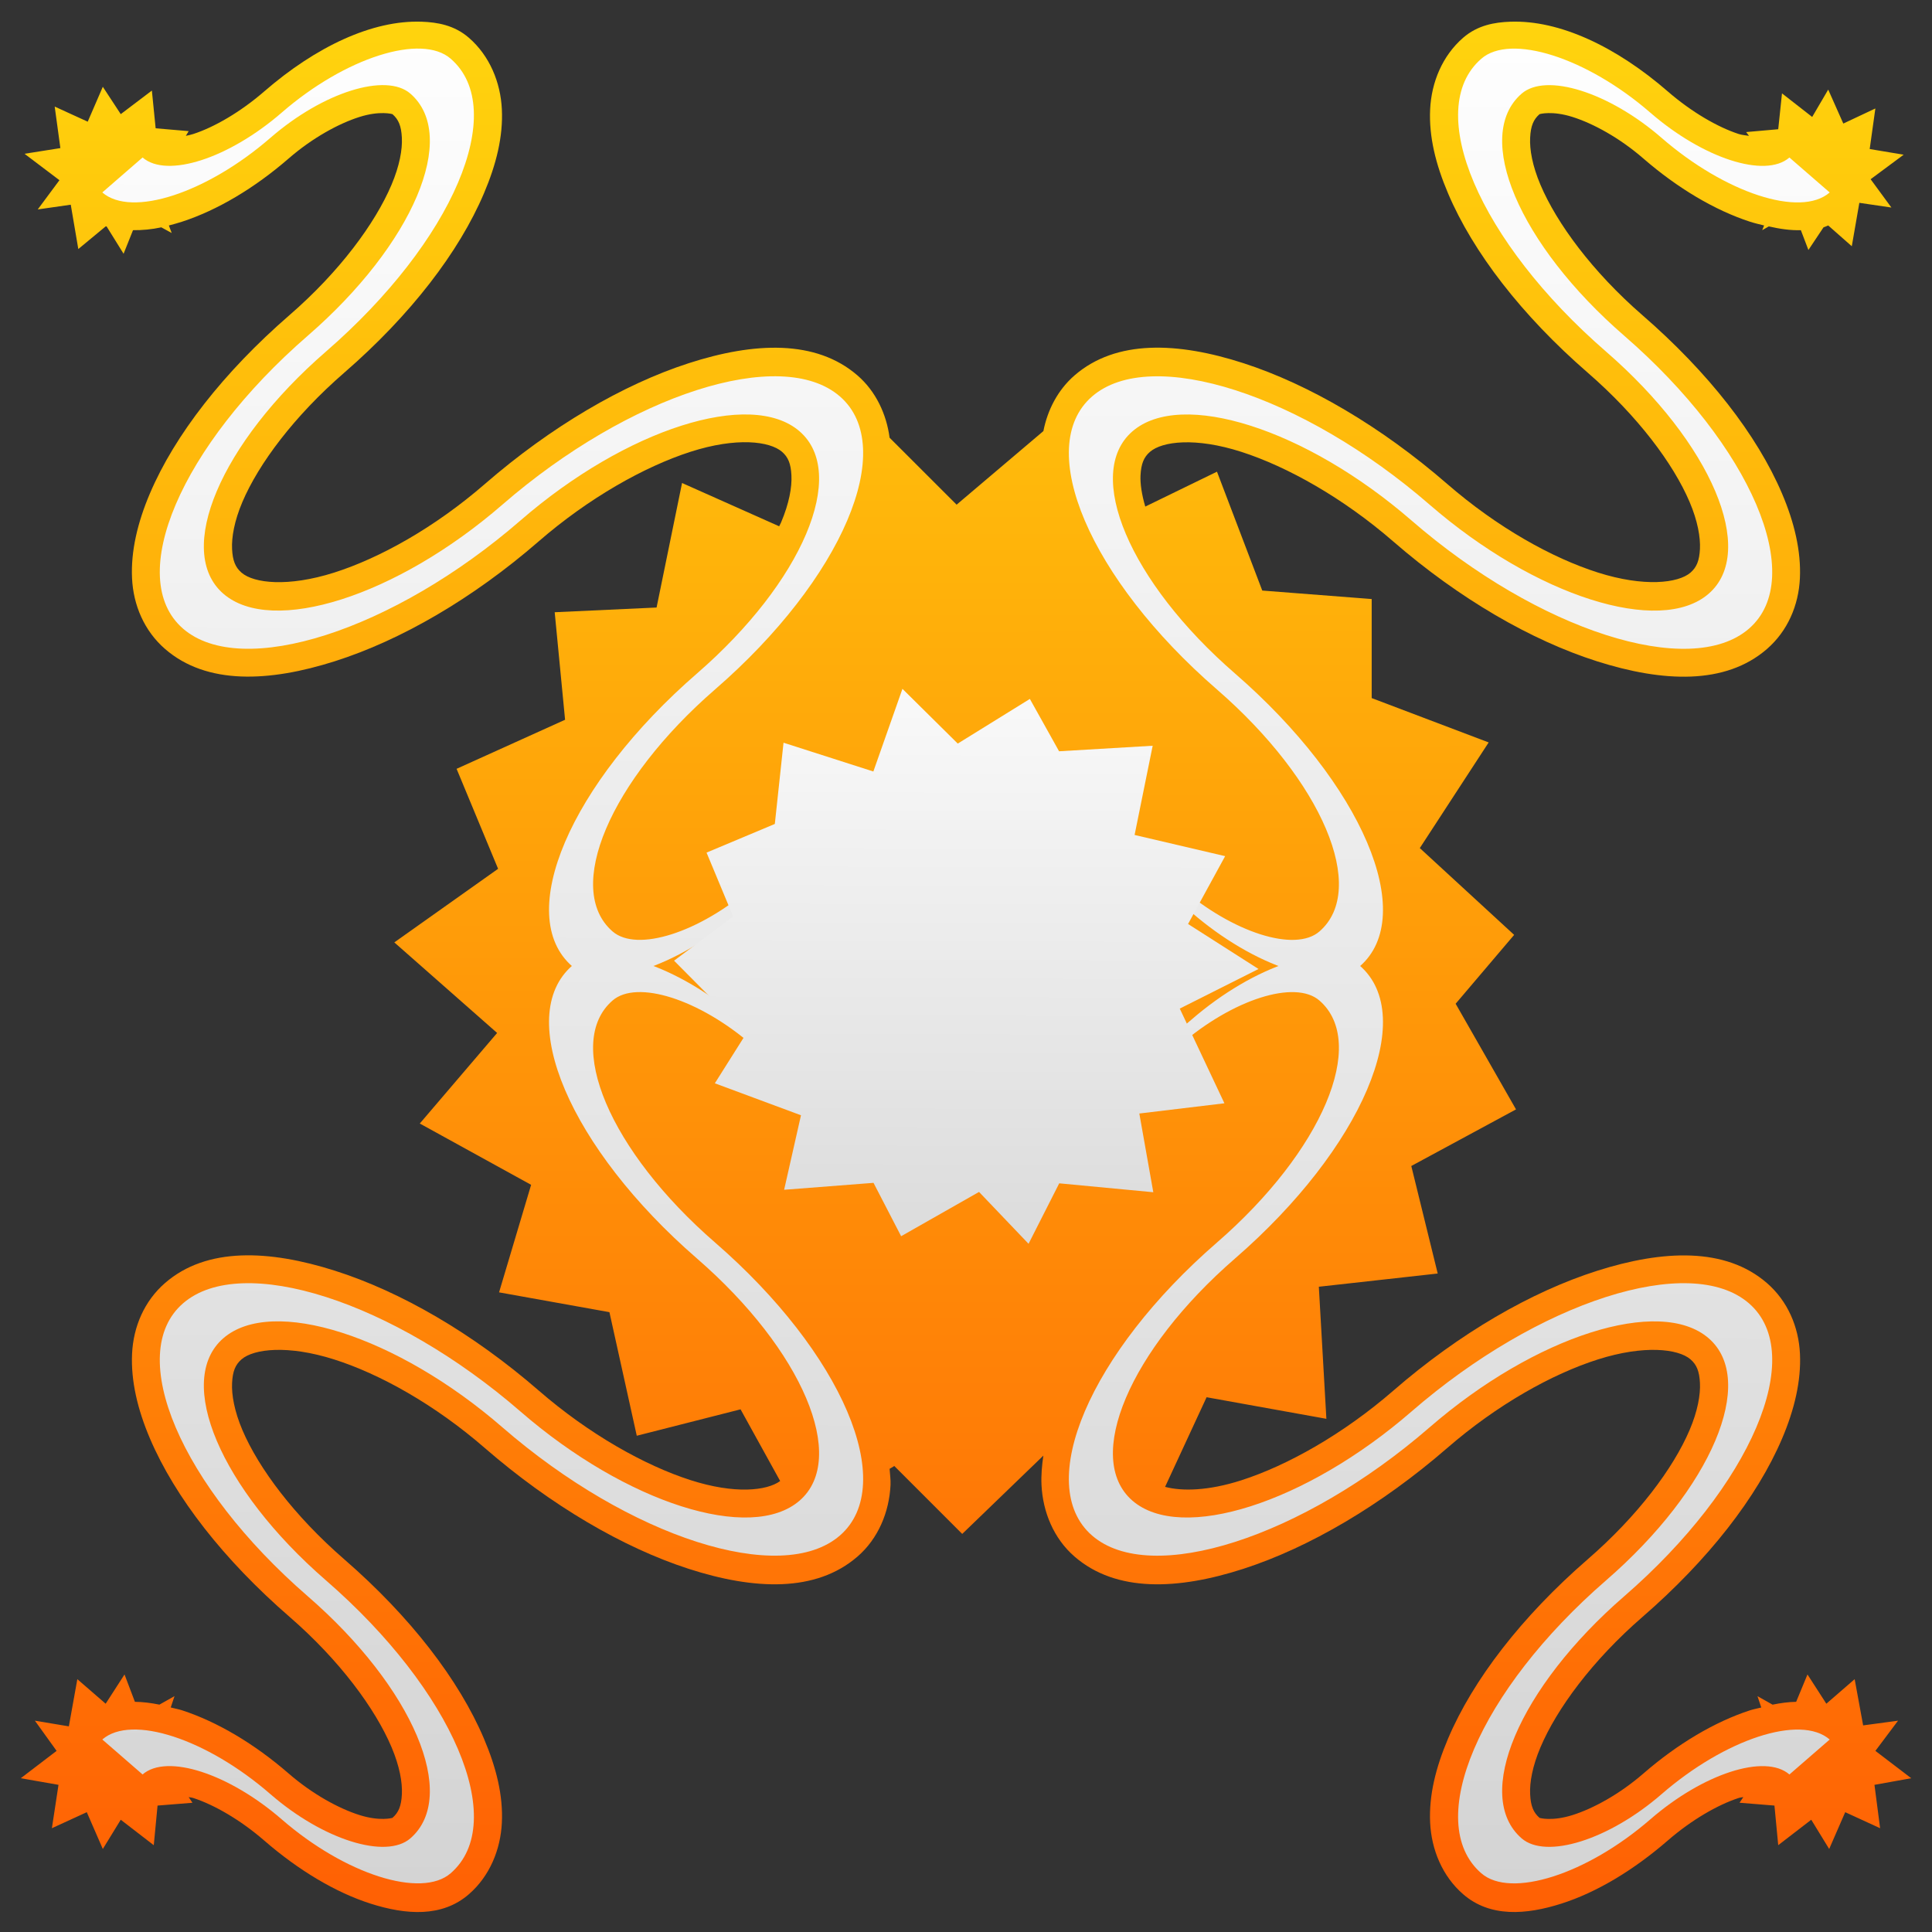 <?xml version="1.0" encoding="UTF-8" standalone="no"?>
<!-- Created with Inkscape (http://www.inkscape.org/) -->

<svg
   xmlns:dc="http://purl.org/dc/elements/1.1/"
   xmlns:cc="http://creativecommons.org/ns#"
   xmlns:rdf="http://www.w3.org/1999/02/22-rdf-syntax-ns#"
   xmlns:svg="http://www.w3.org/2000/svg"
   xmlns="http://www.w3.org/2000/svg"
   xmlns:xlink="http://www.w3.org/1999/xlink"
   xmlns:sodipodi="http://sodipodi.sourceforge.net/DTD/sodipodi-0.dtd"
   xmlns:inkscape="http://www.inkscape.org/namespaces/inkscape"
   inkscape:version="0.48.0 r9654"
   version="1.1"
   id="svg2"
   height="64"
   width="64"
   sodipodi:docname="disruptor_bomb.svg"
   inkscape:export-filename="/home/awrapp/Documents/newstuff2/disruptor_bomb.png"
   inkscape:export-xdpi="90"
   inkscape:export-ydpi="90">
  <rect width="100%" height="100%" fill="#333333" stroke="none"/>
  <sodipodi:namedview
     id="base"
     pagecolor="#ffffff"
     bordercolor="#666666"
     borderopacity="1.0"
     inkscape:pageopacity="0.0"
     inkscape:pageshadow="2"
     inkscape:zoom="7.919596"
     inkscape:cx="9.2465253"
     inkscape:cy="32.660449"
     inkscape:document-units="px"
     inkscape:current-layer="layer3"
     showgrid="true"
     inkscape:snap-to-guides="false"
     inkscape:snap-grids="false"
     inkscape:window-width="1440"
     inkscape:window-height="853"
     inkscape:window-x="0"
     inkscape:window-y="-3"
     inkscape:window-maximized="1"
     showguides="true"
     inkscape:guide-bbox="true">
    <inkscape:grid
       snapvisiblegridlinesonly="true"
       enabled="true"
       visible="true"
       dotted="true"
       empspacing="5"
       id="grid2985"
       type="xygrid" />
  </sodipodi:namedview>
  <defs
     id="defs4">
    <linearGradient
       id="linearGradient4005">
      <stop
         style="stop-color:#ff5f04;stop-opacity:1;"
         offset="0"
         id="stop4007" />
      <stop
         style="stop-color:#ffd50d;stop-opacity:1;"
         offset="1"
         id="stop4009" />
    </linearGradient>
    <linearGradient
       id="linearGradient3997">
      <stop
         style="stop-color:#d3d3d3;stop-opacity:1;"
         offset="0"
         id="stop3999" />
      <stop
         style="stop-color:#ffffff;stop-opacity:1;"
         offset="1"
         id="stop4001" />
    </linearGradient>
    <linearGradient
       inkscape:collect="always"
       xlink:href="#linearGradient3847"
       id="linearGradient4539"
       x1="0.348"
       y1="0.429"
       x2="0.241"
       y2="32.393"
       gradientUnits="userSpaceOnUse" />
    <linearGradient
       id="linearGradient3847">
      <stop
         style="stop-color:#ffffff;stop-opacity:1;"
         offset="0"
         id="stop3849" />
      <stop
         style="stop-color:#d5d5d5;stop-opacity:1;"
         offset="1"
         id="stop3851" />
    </linearGradient>
    <linearGradient
       inkscape:collect="always"
       xlink:href="#linearGradient3847"
       id="linearGradient3171"
       x1="0.348"
       y1="0.429"
       x2="0.241"
       y2="32.393"
       gradientUnits="userSpaceOnUse" />
    <linearGradient
       id="linearGradient3173">
      <stop
         style="stop-color:#ffffff;stop-opacity:1;"
         offset="0"
         id="stop3175" />
      <stop
         style="stop-color:#d5d5d5;stop-opacity:1;"
         offset="1"
         id="stop3177" />
    </linearGradient>
    <linearGradient
       inkscape:collect="always"
       xlink:href="#linearGradient3847"
       id="linearGradient3179"
       x1="0.348"
       y1="0.429"
       x2="0.241"
       y2="32.393"
       gradientUnits="userSpaceOnUse" />
    <linearGradient
       id="linearGradient3181">
      <stop
         style="stop-color:#ffffff;stop-opacity:1;"
         offset="0"
         id="stop3183" />
      <stop
         style="stop-color:#d5d5d5;stop-opacity:1;"
         offset="1"
         id="stop3185" />
    </linearGradient>
    <linearGradient
       inkscape:collect="always"
       xlink:href="#linearGradient3847"
       id="linearGradient3187"
       x1="0.348"
       y1="0.429"
       x2="0.241"
       y2="32.393"
       gradientUnits="userSpaceOnUse" />
    <linearGradient
       id="linearGradient3189">
      <stop
         style="stop-color:#ffffff;stop-opacity:1;"
         offset="0"
         id="stop3191" />
      <stop
         style="stop-color:#d5d5d5;stop-opacity:1;"
         offset="1"
         id="stop3193" />
    </linearGradient>
    <linearGradient
       inkscape:collect="always"
       xlink:href="#linearGradient3847"
       id="linearGradient3195"
       x1="0.348"
       y1="0.429"
       x2="0.241"
       y2="32.393"
       gradientUnits="userSpaceOnUse" />
    <linearGradient
       id="linearGradient3197">
      <stop
         style="stop-color:#ffffff;stop-opacity:1;"
         offset="0"
         id="stop3199" />
      <stop
         style="stop-color:#d5d5d5;stop-opacity:1;"
         offset="1"
         id="stop3201" />
    </linearGradient>
    <linearGradient
       inkscape:collect="always"
       xlink:href="#linearGradient3847"
       id="linearGradient3203"
       x1="0.348"
       y1="0.429"
       x2="0.241"
       y2="32.393"
       gradientUnits="userSpaceOnUse" />
    <linearGradient
       id="linearGradient3205">
      <stop
         style="stop-color:#ffffff;stop-opacity:1;"
         offset="0"
         id="stop3207" />
      <stop
         style="stop-color:#d5d5d5;stop-opacity:1;"
         offset="1"
         id="stop3209" />
    </linearGradient>
    <linearGradient
       inkscape:collect="always"
       xlink:href="#linearGradient3847"
       id="linearGradient3211"
       x1="0.348"
       y1="0.429"
       x2="0.241"
       y2="32.393"
       gradientUnits="userSpaceOnUse" />
    <linearGradient
       id="linearGradient3213">
      <stop
         style="stop-color:#ffffff;stop-opacity:1;"
         offset="0"
         id="stop3215" />
      <stop
         style="stop-color:#d5d5d5;stop-opacity:1;"
         offset="1"
         id="stop3217" />
    </linearGradient>
    <linearGradient
       inkscape:collect="always"
       xlink:href="#linearGradient3847"
       id="linearGradient3219"
       x1="0.348"
       y1="0.429"
       x2="0.241"
       y2="32.393"
       gradientUnits="userSpaceOnUse" />
    <linearGradient
       id="linearGradient3221">
      <stop
         style="stop-color:#ffffff;stop-opacity:1;"
         offset="0"
         id="stop3223" />
      <stop
         style="stop-color:#d5d5d5;stop-opacity:1;"
         offset="1"
         id="stop3225" />
    </linearGradient>
    <linearGradient
       inkscape:collect="always"
       xlink:href="#linearGradient3847"
       id="linearGradient3227"
       x1="0.348"
       y1="0.429"
       x2="0.241"
       y2="32.393"
       gradientUnits="userSpaceOnUse" />
    <linearGradient
       id="linearGradient3229">
      <stop
         style="stop-color:#ffffff;stop-opacity:1;"
         offset="0"
         id="stop3231" />
      <stop
         style="stop-color:#d5d5d5;stop-opacity:1;"
         offset="1"
         id="stop3233" />
    </linearGradient>
    <linearGradient
       inkscape:collect="always"
       xlink:href="#linearGradient3997"
       id="linearGradient4243"
       x1="0.042"
       y1="64.199"
       x2="0.192"
       y2="-0.325"
       gradientUnits="userSpaceOnUse" />
    <linearGradient
       inkscape:collect="always"
       xlink:href="#linearGradient4005"
       id="linearGradient4251"
       x1="0.056"
       y1="63.974"
       x2="0.052"
       y2="0.082"
       gradientUnits="userSpaceOnUse" />
  </defs>
  <g
     transform="translate(0,-988.362)"
     id="layer1"
     inkscape:groupmode="layer"
     inkscape:label="Layer 0"
     style="display:inline" />
  <g
     inkscape:groupmode="layer"
     id="layer3"
     inkscape:label="Layer 1"
     style="display:inline">
    <path
       style="fill:url(#linearGradient4251);fill-opacity:1;fill-rule:evenodd;stroke:none;display:inline"
       d="M 13.969,0.719 C 12.333,0.66 10.46,1.548 8.75,3.031 7.96,3.716 7.093,4.214 6.406,4.438 6.314,4.468 6.238,4.482 6.156,4.5 L 6.25,4.344 5.156,4.25 5.031,3 4,3.781 3.406,2.875 2.906,4.031 1.812,3.531 2,4.906 0.812,5.094 1.969,5.969 1.25,6.938 2.344,6.781 2.594,8.25 3.5,7.5 c 0.009,0.003 0.022,-0.003 0.031,0 L 4.094,8.406 4.406,7.625 C 4.713,7.628 5.024,7.6 5.344,7.531 l 0.344,0.188 -0.094,-0.25 C 5.741,7.431 5.885,7.391 6.031,7.344 7.195,6.965 8.426,6.236 9.562,5.25 10.35,4.567 11.221,4.092 11.906,3.875 12.591,3.658 12.998,3.78 13,3.781 c 0.203,0.176 0.293,0.391 0.312,0.781 0.02,0.39 -0.074,0.926 -0.344,1.562 -0.54,1.272 -1.713,2.871 -3.375,4.312 -2.189,1.899 -3.8,3.971 -4.625,5.906 -0.413,0.968 -0.636,1.919 -0.594,2.812 0.042,0.894 0.405,1.746 1.094,2.344 1.377,1.195 3.446,1.099 5.625,0.406 2.179,-0.693 4.56,-2.068 6.75,-3.969 1.662,-1.442 3.509,-2.479 5.031,-2.969 1.523,-0.49 2.626,-0.351 3.031,0 0.203,0.176 0.293,0.391 0.312,0.781 0.02,0.39 -0.074,0.926 -0.344,1.562 -0.017,0.039 -0.045,0.085 -0.062,0.125 L 22.594,16 21.75,20.125 l -3.375,0.156 0.344,3.562 -3.594,1.625 1.375,3.312 -3.438,2.438 3.406,3 -2.562,3 3.688,2.031 -1.062,3.562 3.656,0.656 0.906,4.094 3.438,-0.875 1.312,2.375 C 25.403,49.384 24.339,49.502 22.875,49.031 21.352,48.542 19.506,47.505 17.844,46.062 15.654,44.162 13.273,42.787 11.094,42.094 8.915,41.401 6.846,41.305 5.469,42.5 4.78,43.097 4.417,43.95 4.375,44.844 c -0.042,0.894 0.181,1.845 0.594,2.812 0.825,1.935 2.436,4.007 4.625,5.906 1.662,1.442 2.835,3.04 3.375,4.312 0.27,0.636 0.363,1.172 0.344,1.562 C 13.293,59.828 13.203,60.043 13,60.219 12.998,60.22 12.591,60.342 11.906,60.125 11.221,59.908 10.35,59.433 9.562,58.75 8.426,57.764 7.195,57.035 6.031,56.656 5.907,56.616 5.781,56.596 5.656,56.562 l 0.125,-0.375 -0.5,0.281 C 5.003,56.412 4.738,56.378 4.469,56.375 L 4.125,55.469 3.5,56.438 2.562,55.625 2.281,57.188 1.156,57 1.875,58 0.688,58.906 1.938,59.125 1.719,60.562 2.875,60.031 3.406,61.25 4,60.281 5.094,61.125 5.219,59.812 6.375,59.719 6.25,59.531 c 0.053,0.014 0.099,0.013 0.156,0.031 0.687,0.224 1.554,0.721 2.344,1.406 1.139,0.988 2.366,1.723 3.531,2.094 1.165,0.37 2.359,0.461 3.25,-0.312 0.69,-0.598 1.052,-1.479 1.094,-2.375 0.042,-0.896 -0.181,-1.81 -0.594,-2.781 -0.825,-1.943 -2.435,-4.037 -4.625,-5.938 C 9.744,50.214 8.57,48.639 8.031,47.375 7.762,46.743 7.668,46.199 7.688,45.812 7.707,45.426 7.796,45.208 8,45.031 c 0.407,-0.353 1.541,-0.482 3.062,0 1.522,0.482 3.339,1.496 5,2.938 2.188,1.899 4.579,3.298 6.75,4 2.171,0.702 4.216,0.789 5.594,-0.406 0.69,-0.598 1.052,-1.479 1.094,-2.375 0.008,-0.173 -0.02,-0.356 -0.031,-0.531 l 0.156,-0.094 2.25,2.25 2.688,-2.594 c -0.048,0.321 -0.077,0.653 -0.062,0.969 0.042,0.896 0.404,1.777 1.094,2.375 1.377,1.195 3.423,1.108 5.594,0.406 2.171,-0.702 4.562,-2.101 6.75,-4 1.661,-1.441 3.478,-2.455 5,-2.938 1.522,-0.482 2.655,-0.353 3.062,0 0.204,0.177 0.293,0.395 0.312,0.781 0.02,0.386 -0.074,0.931 -0.344,1.562 -0.539,1.264 -1.712,2.839 -3.375,4.281 -2.19,1.9 -3.8,3.995 -4.625,5.938 -0.412,0.971 -0.636,1.885 -0.594,2.781 0.042,0.896 0.404,1.777 1.094,2.375 0.891,0.773 2.085,0.683 3.25,0.312 1.165,-0.37 2.392,-1.106 3.531,-2.094 0.79,-0.685 1.657,-1.182 2.344,-1.406 0.057,-0.019 0.103,-0.017 0.156,-0.031 l -0.125,0.188 1.156,0.094 0.125,1.312 L 60,60.281 60.594,61.25 61.125,60.031 62.281,60.562 62.094,59.125 63.312,58.906 62.125,58 62.875,57 61.719,57.156 61.438,55.625 60.5,56.438 59.875,55.469 59.5,56.375 c -0.259,0.005 -0.514,0.039 -0.781,0.094 l -0.5,-0.281 0.125,0.375 c -0.125,0.034 -0.25,0.053 -0.375,0.094 -1.163,0.379 -2.394,1.107 -3.531,2.094 -0.787,0.683 -1.659,1.158 -2.344,1.375 -0.685,0.217 -1.092,0.095 -1.094,0.094 -0.203,-0.176 -0.293,-0.391 -0.312,-0.781 -0.02,-0.39 0.074,-0.926 0.344,-1.562 0.54,-1.272 1.713,-2.871 3.375,-4.312 2.189,-1.899 3.8,-3.971 4.625,-5.906 0.413,-0.968 0.636,-1.919 0.594,-2.812 -0.042,-0.894 -0.405,-1.746 -1.094,-2.344 -1.377,-1.195 -3.446,-1.099 -5.625,-0.406 -2.179,0.693 -4.56,2.068 -6.75,3.969 -1.662,1.442 -3.509,2.479 -5.031,2.969 -1.106,0.356 -1.975,0.367 -2.531,0.219 l 1.375,-2.969 L 43.938,47 l -0.25,-4.375 3.938,-0.438 -0.875,-3.562 3.469,-1.875 -2,-3.5 1.938,-2.281 -3.125,-2.875 2.281,-3.5 -3.875,-1.469 0,-3.281 -3.625,-0.281 -1.5,-3.938 -2.375,1.156 C 37.821,16.385 37.768,16.021 37.781,15.75 c 0.02,-0.39 0.11,-0.605 0.312,-0.781 0.405,-0.351 1.509,-0.49 3.031,0 1.523,0.49 3.369,1.526 5.031,2.969 2.19,1.9 4.571,3.276 6.75,3.969 2.179,0.693 4.248,0.789 5.625,-0.406 0.689,-0.597 1.052,-1.45 1.094,-2.344 0.042,-0.894 -0.181,-1.845 -0.594,-2.812 -0.825,-1.935 -2.436,-4.007 -4.625,-5.906 C 52.745,8.996 51.571,7.397 51.031,6.125 50.761,5.489 50.668,4.953 50.688,4.562 50.707,4.172 50.797,3.957 51,3.781 51.002,3.78 51.409,3.658 52.094,3.875 c 0.685,0.217 1.557,0.692 2.344,1.375 1.137,0.986 2.368,1.715 3.531,2.094 0.156,0.051 0.312,0.085 0.469,0.125 L 58.375,7.625 58.594,7.5 c 0.363,0.083 0.715,0.135 1.062,0.125 l 0.25,0.656 0.5,-0.75 c 0.052,-0.016 0.105,-0.042 0.156,-0.062 l 0.781,0.688 0.25,-1.438 1.062,0.156 -0.688,-0.938 1.094,-0.812 -1.125,-0.188 0.188,-1.344 -1.062,0.5 -0.5,-1.125 -0.531,0.906 -1,-0.781 -0.125,1.188 L 57.844,4.375 57.938,4.5 C 57.831,4.48 57.719,4.478 57.594,4.438 56.907,4.214 56.04,3.716 55.25,3.031 53.54,1.548 51.667,0.66 50.031,0.719 49.513,0.737 48.948,0.834 48.469,1.25 47.779,1.848 47.417,2.729 47.375,3.625 c -0.042,0.896 0.181,1.81 0.594,2.781 0.825,1.943 2.435,4.037 4.625,5.938 1.663,1.443 2.836,3.017 3.375,4.281 0.27,0.632 0.363,1.176 0.344,1.562 -0.02,0.386 -0.109,0.604 -0.312,0.781 -0.407,0.353 -1.541,0.482 -3.062,0 -1.522,-0.482 -3.339,-1.496 -5,-2.938 -2.188,-1.899 -4.579,-3.298 -6.75,-4 -2.171,-0.702 -4.216,-0.789 -5.594,0.406 -0.551,0.478 -0.894,1.142 -1.031,1.844 l -2.875,2.438 L 29.469,14.5 c -0.104,-0.783 -0.455,-1.535 -1.062,-2.062 -1.377,-1.195 -3.423,-1.108 -5.594,-0.406 -2.171,0.702 -4.562,2.101 -6.75,4 -1.661,1.441 -3.478,2.455 -5,2.938 -1.522,0.482 -2.655,0.353 -3.062,0 C 7.796,18.792 7.707,18.574 7.688,18.188 7.668,17.801 7.762,17.257 8.031,16.625 c 0.539,-1.264 1.712,-2.839 3.375,-4.281 2.19,-1.9 3.8,-3.995 4.625,-5.938 C 16.444,5.435 16.667,4.521 16.625,3.625 16.583,2.729 16.221,1.848 15.531,1.25 15.052,0.834 14.487,0.737 13.969,0.719 z"
       id="path3400"
       inkscape:connector-curvature="0" />
  </g>
  <g
     inkscape:label="Layer 2"
     id="layer2"
     inkscape:groupmode="layer"
     style="display:inline"
     sodipodi:insensitive="true">
    <g
       id="g3450"
       style="fill:url(#linearGradient4243);fill-opacity:1">
      <g
         transform="translate(1.1,-0.176)"
         id="g3274"
         style="fill:url(#linearGradient4243);fill-opacity:1;display:inline">
        <path
           style="fill:url(#linearGradient4243);fill-opacity:1;fill-rule:evenodd;stroke:none;display:inline"
           d="m 28.063,35.436 c -0.806,0.699 -2.875,0.041 -4.622,-1.475 -2.103,-1.825 -4.614,-2.64 -5.584,-1.798 -1.944,1.687 -0.075,6.052 4.131,9.702 3.495,3.032 5.015,6.619 3.4,8.021 -1.615,1.401 -5.749,0.082 -9.244,-2.95 -4.207,-3.65 -9.237,-5.271 -11.181,-3.585 -1.944,1.687 -0.075,6.052 4.131,9.702 3.495,3.032 5.015,6.619 3.4,8.021 -0.806,0.699 -2.888,0.053 -4.635,-1.464 C 5.757,57.783 3.26,56.957 2.289,57.799 l 0.667,0.579 0.667,0.579 c 0.806,-0.699 2.861,-0.029 4.609,1.487 2.103,1.825 4.627,2.628 5.597,1.786 1.944,-1.687 0.075,-6.052 -4.131,-9.702 -3.495,-3.032 -5.015,-6.619 -3.4,-8.021 1.615,-1.401 5.749,-0.082 9.244,2.95 4.207,3.65 9.237,5.271 11.181,3.585 1.944,-1.687 0.075,-6.052 -4.131,-9.702 -3.495,-3.032 -5.015,-6.619 -3.4,-8.021 0.806,-0.699 2.875,-0.041 4.622,1.475 2.103,1.825 4.614,2.64 5.584,1.798 l -0.667,-0.579 -0.667,-0.579 z"
           id="path3076-4-1-19"
           inkscape:connector-curvature="0" />
        <path
           inkscape:connector-curvature="0"
           id="path3403"
           d="M 3.434,60.206 2.799,59.71 2.44,60.278 2.135,59.56 1.455,59.875 1.57,59.028 0.837,58.902 1.548,58.371 1.11,57.774 l 0.679,0.1 0.152,-0.916 0.565,0.478 0.359,-0.564 0.314,0.8 0.671,-0.382 -0.283,0.736 0.901,0.399 -0.711,0.314 0.438,0.636 -0.679,0.058 z"
           inkscape:transform-center-y="-0.057034914"
           inkscape:transform-center-x="-0.0064408209"
           style="fill:url(#linearGradient4243);fill-opacity:1;fill-rule:evenodd;stroke:none" />
      </g>
      <g
         transform="translate(-0.199,0.077)"
         id="g3282"
         style="fill:url(#linearGradient4243);fill-opacity:1;display:inline">
        <path
           style="fill:url(#linearGradient4243);fill-opacity:1;fill-rule:evenodd;stroke:none;display:inline"
           d="m 35.036,28.663 c 0.806,-0.699 2.875,-0.041 4.622,1.475 2.103,1.825 4.614,2.64 5.584,1.798 1.944,-1.687 0.075,-6.052 -4.131,-9.702 -3.495,-3.032 -5.015,-6.619 -3.4,-8.021 1.615,-1.401 5.749,-0.082 9.244,2.95 4.207,3.65 9.237,5.271 11.181,3.585 1.944,-1.687 0.075,-6.052 -4.131,-9.702 -3.495,-3.032 -5.015,-6.619 -3.4,-8.021 0.806,-0.699 2.888,-0.053 4.635,1.464 2.103,1.825 4.6,2.651 5.57,1.81 l -0.667,-0.579 -0.667,-0.579 c -0.806,0.699 -2.861,0.029 -4.609,-1.487 -2.103,-1.825 -4.627,-2.628 -5.597,-1.786 -1.944,1.687 -0.075,6.052 4.131,9.702 3.495,3.032 5.015,6.619 3.4,8.021 -1.615,1.401 -5.749,0.082 -9.244,-2.95 -4.207,-3.65 -9.237,-5.271 -11.181,-3.585 -1.944,1.687 -0.075,6.052 4.131,9.702 3.495,3.032 5.015,6.619 3.4,8.021 -0.806,0.699 -2.875,0.041 -4.622,-1.475 -2.103,-1.825 -4.614,-2.64 -5.584,-1.798 l 0.667,0.579 0.667,0.579 z"
           id="path3076-4-1-19-3"
           inkscape:connector-curvature="0" />
        <path
           inkscape:connector-curvature="0"
           id="path3403-8"
           d="m 59.665,3.893 0.635,0.496 0.359,-0.569 0.305,0.718 0.68,-0.315 -0.115,0.847 0.734,0.127 -0.711,0.531 0.438,0.597 -0.679,-0.1 -0.152,0.916 -0.565,-0.478 -0.359,0.564 -0.314,-0.8 -0.671,0.382 0.283,-0.736 -0.901,-0.399 0.711,-0.314 -0.438,-0.636 0.679,-0.058 z"
           inkscape:transform-center-y="0.057034895"
           inkscape:transform-center-x="0.0064408209"
           style="fill:url(#linearGradient4243);fill-opacity:1;fill-rule:evenodd;stroke:none;display:inline" />
      </g>
      <g
         transform="translate(0.938,-0.176)"
         id="g3270"
         style="fill:url(#linearGradient4243);fill-opacity:1;display:inline">
        <path
           style="fill:url(#linearGradient4243);fill-opacity:1;fill-rule:evenodd;stroke:none;display:inline"
           d="m 28.225,28.915 c -0.806,-0.699 -2.875,-0.041 -4.622,1.475 -2.103,1.825 -4.614,2.64 -5.584,1.798 -1.944,-1.687 -0.075,-6.052 4.131,-9.702 3.495,-3.032 5.015,-6.619 3.4,-8.021 -1.615,-1.401 -5.749,-0.082 -9.244,2.95 -4.207,3.65 -9.237,5.271 -11.181,3.585 -1.944,-1.687 -0.075,-6.052 4.131,-9.702 3.495,-3.032 5.015,-6.619 3.4,-8.021 -0.806,-0.699 -2.888,-0.053 -4.635,1.464 -2.103,1.825 -4.6,2.651 -5.57,1.81 l 0.667,-0.579 0.667,-0.579 c 0.806,0.699 2.861,0.029 4.609,-1.487 2.103,-1.825 4.627,-2.628 5.597,-1.786 1.944,1.687 0.075,6.052 -4.131,9.702 -3.495,3.032 -5.015,6.619 -3.4,8.021 1.615,1.401 5.749,0.082 9.244,-2.95 4.207,-3.65 9.237,-5.271 11.181,-3.585 1.944,1.687 0.075,6.052 -4.131,9.702 -3.495,3.032 -5.015,6.619 -3.4,8.021 0.806,0.699 2.875,0.041 4.622,-1.475 2.103,-1.825 4.614,-2.64 5.584,-1.798 l -0.667,0.579 -0.667,0.579 z"
           id="path3076-4-1-19-6"
           inkscape:connector-curvature="0" />
        <path
           inkscape:connector-curvature="0"
           id="path3403-2"
           d="m 3.596,4.145 -0.635,0.496 -0.359,-0.569 -0.305,0.718 -0.68,-0.315 0.115,0.847 -0.734,0.127 0.711,0.531 -0.438,0.597 0.679,-0.1 0.152,0.916 0.565,-0.478 0.359,0.564 0.314,-0.8 0.671,0.382 -0.283,-0.736 0.901,-0.399 -0.711,-0.314 0.438,-0.636 -0.679,-0.058 z"
           inkscape:transform-center-y="0.057034905"
           inkscape:transform-center-x="-0.0064408209"
           style="fill:url(#linearGradient4243);fill-opacity:1;fill-rule:evenodd;stroke:none;display:inline" />
      </g>
      <g
         transform="translate(-0.325,-0.185)"
         id="g3278"
         style="fill:url(#linearGradient4243);fill-opacity:1;display:inline">
        <path
           style="fill:url(#linearGradient4243);fill-opacity:1;fill-rule:evenodd;stroke:none;display:inline"
           d="m 35.162,35.445 c 0.806,0.699 2.875,0.041 4.622,-1.475 2.103,-1.825 4.614,-2.64 5.584,-1.798 1.944,1.687 0.075,6.052 -4.131,9.702 -3.495,3.032 -5.015,6.619 -3.4,8.021 1.615,1.401 5.749,0.082 9.244,-2.95 4.207,-3.65 9.237,-5.271 11.181,-3.585 1.944,1.687 0.075,6.052 -4.131,9.702 -3.495,3.032 -5.015,6.619 -3.4,8.021 0.806,0.699 2.888,0.053 4.635,-1.464 2.103,-1.825 4.6,-2.651 5.57,-1.81 l -0.667,0.579 -0.667,0.579 c -0.806,-0.699 -2.861,-0.029 -4.609,1.487 -2.103,1.825 -4.627,2.628 -5.597,1.786 -1.944,-1.687 -0.075,-6.052 4.131,-9.702 3.495,-3.032 5.015,-6.619 3.4,-8.021 -1.615,-1.401 -5.749,-0.082 -9.244,2.95 -4.207,3.65 -9.237,5.271 -11.181,3.585 -1.944,-1.687 -0.075,-6.052 4.131,-9.702 3.495,-3.032 5.015,-6.619 3.4,-8.021 -0.806,-0.699 -2.875,-0.041 -4.622,1.475 -2.103,1.825 -4.614,2.64 -5.584,1.798 l 0.667,-0.579 0.667,-0.579 z"
           id="path3076-4-1-19-4"
           inkscape:connector-curvature="0" />
        <path
           inkscape:connector-curvature="0"
           id="path3403-1"
           d="m 59.791,60.215 0.635,-0.496 0.359,0.569 0.305,-0.718 0.68,0.315 -0.115,-0.847 0.734,-0.127 -0.711,-0.531 0.438,-0.597 -0.679,0.1 -0.152,-0.916 -0.565,0.478 -0.359,-0.564 -0.314,0.8 -0.671,-0.382 0.283,0.736 -0.901,0.399 0.711,0.314 -0.438,0.636 0.679,0.058 z"
           inkscape:transform-center-y="-0.057034914"
           inkscape:transform-center-x="0.0064408209"
           style="fill:url(#linearGradient4243);fill-opacity:1;fill-rule:evenodd;stroke:none;display:inline" />
      </g>
      <path
         transform="matrix(0.42,0,0,0.42,20.16,19.282)"
         inkscape:transform-center-y="0.19689862"
         inkscape:transform-center-x="0.0040281164"
         d="m 42.963,48.124 -7.42,-0.702 -2.419,4.769 -3.905,-4.091 -6.145,3.493 -2.178,-4.209 -7.05,0.546 1.329,-5.876 -6.794,-2.522 2.481,-3.932 -5.698,-5.74 4.66,-3.487 -2.097,-5.037 5.385,-2.259 0.687,-6.408 7.084,2.271 2.295,-6.52 4.363,4.318 5.687,-3.522 2.304,4.128 7.382,-0.436 -1.426,7.037 7.142,1.671 -2.925,5.351 5.557,3.549 -6.211,3.123 3.522,7.469 -6.712,0.807 z"
         inkscape:randomized="0.04"
         inkscape:rounded="0"
         inkscape:flatsided="false"
         sodipodi:arg2="1.09885"
         sodipodi:arg1="0.89854914"
         sodipodi:r2="17.986286"
         sodipodi:r1="22.366383"
         sodipodi:cy="30.607143"
         sodipodi:cx="28.214287"
         sodipodi:sides="14"
         id="path3017"
         style="fill:url(#linearGradient4243);fill-opacity:1;fill-rule:evenodd;stroke:none;display:inline"
         sodipodi:type="star" />
    </g>
  </g>
</svg>
